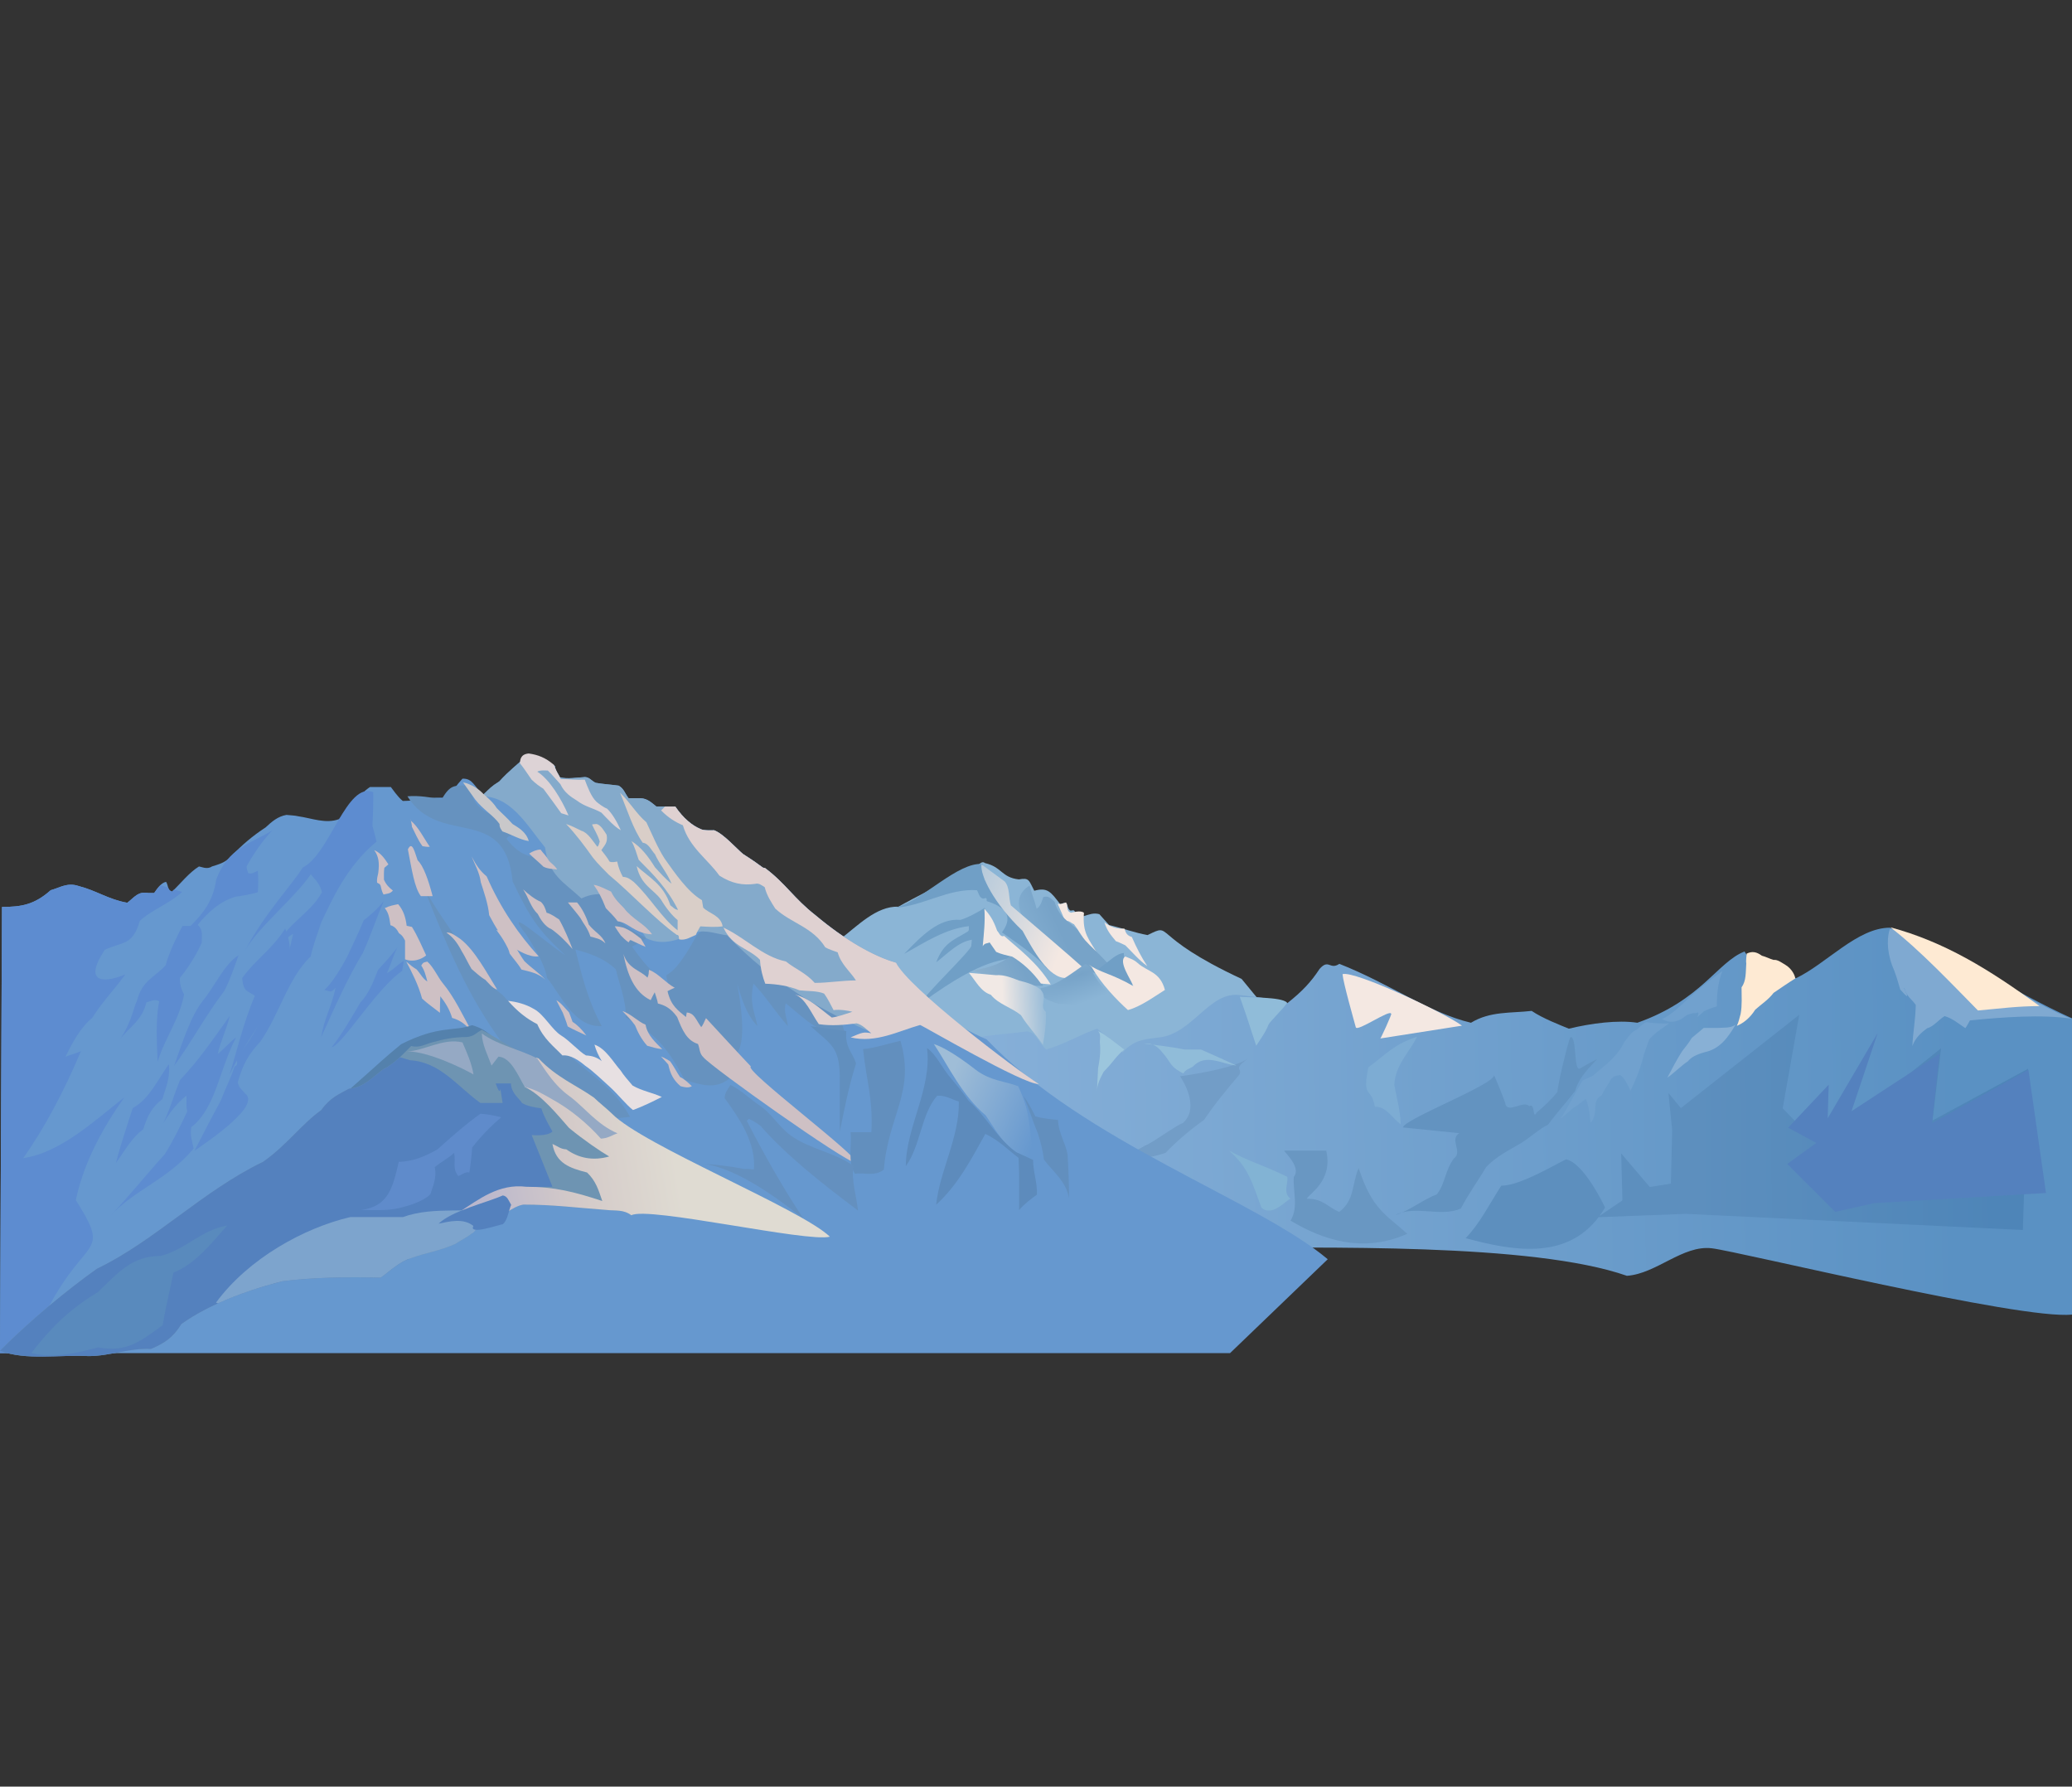 <svg width="450" height="388" viewBox="0 0 450 388" fill="none" xmlns="http://www.w3.org/2000/svg">
<rect x="0" y="0" width="450" height="388" fill="#333333" stroke="none"/>
<path d="M269.65 212.586C249.234 203.069 255.022 200.23 249.234 203.069C246.441 202.571 243.504 201.484 240.881 200.893C240.045 200.007 239.414 199.226 238.773 198.537C237.524 198.163 236.492 198.612 235.355 198.962C234.361 198.129 234.446 198.534 233.474 198.074C233.256 197.397 232.775 197.851 232.435 197.742C231.882 197.361 231.844 196.56 231.678 196.228C231.151 195.829 230.689 196.308 230.244 196.344C228.211 193.703 227.532 192.645 224.624 193.441C223.422 191.138 223.55 190.569 221.279 190.977C217.501 190.574 217.59 188.265 213.935 187.44C213.18 186.842 212.701 187.822 212.106 188.005C206.123 191.182 198.052 195.206 195.134 196.902C190.328 196.716 186.143 201.175 182.413 203.998C189.564 233.97 237.275 266.906 256.015 231.416C259.219 225.348 281.606 225.588 276.73 221.201L269.65 212.586Z" fill="#8BB5D6"/>
<path d="M231.523 195.976C230.224 196.492 230.033 196.242 229.714 196.3C230.297 197.546 230.807 198.823 231.343 200.062C232.102 199.756 232.665 200.514 233.244 200.712C235.102 203.217 236.013 205.472 238.375 207.192C236.541 203.955 235.026 202.726 235.417 198.247C234.792 197.578 232.646 198.207 232.626 198.209C231.431 197.884 232.042 196.726 231.523 195.976Z" fill="#F4E8E2"/>
<path d="M239.865 200.321C240.444 202.163 241.284 203.105 242.356 204.403C243.061 204.623 243.728 205.002 244.413 205.304C246.219 207.101 247.28 208.44 249.181 209.824C247.865 207.854 246.87 205.866 245.818 203.495C244.319 203.054 244.421 201.921 244.196 201.668C242.492 201.759 241.225 201.312 239.865 200.321Z" fill="#F3E8E3"/>
<path d="M223.609 192.305C224.035 194.056 224.745 195.697 225.134 197.358C226.013 196.793 226.279 195.729 226.566 194.818C227.8 194.468 228.212 195.105 229.045 195.856C229.974 199.143 232.165 200.2 233.968 201.821C235.973 205.446 239.224 206.855 242.389 211.62C236.759 214.213 214.009 198.306 223.609 192.305Z" fill="url(#paint0_linear_217_1082)"/>
<path d="M244.09 206.967C243.905 208.244 246.257 213.83 246.05 215.102C244.818 215.761 238.913 210.859 238.535 210.465C241.391 208.332 242.57 207.039 244.09 206.967Z" fill="#709FC6"/>
<path d="M213.385 187.635C213.456 188.994 213.85 189.764 213.832 191.133C218.25 194.182 220.415 199.677 223.749 203.718C224.263 205.207 227.358 209.91 227.667 210.711C225.596 207.836 220 204.228 217.607 202.486C220.839 198.089 216.738 196.516 214.285 195.68C214.42 194.532 213.693 195.288 213.444 195.124C212.682 194.992 212.48 193.754 212.177 193.324C205.973 192.894 200.216 196.83 194.584 197.099C200.429 195.512 208.015 187.167 213.385 187.635Z" fill="#709FC6"/>
<path d="M208.589 199.767C210.138 199.349 213.061 197.732 213.842 197.142C216.582 203.713 217.418 202.484 219.978 207.733C218.156 209.032 214.578 207.187 200.313 217.696C199.478 217.22 211.573 205.882 210.956 205.285L211.06 204.087C208.099 204.563 205.905 207.021 203.338 208.965C204.943 204.632 207.362 204.06 210.147 202.318C210.61 202.019 210.334 201.53 210.428 201.136C205.347 201.699 200.928 204.612 196.377 207.151C200.16 203.23 203.89 199.357 208.589 199.767Z" fill="#709FC6"/>
<path d="M213.157 187.714C212.826 190.065 215.846 196.23 222.086 202.149C224.366 206.39 227.824 212.524 231.514 212.382C231.762 212.261 234.302 213.072 235.148 213.169L236.182 211.003C231.554 206.838 224.669 201.043 219.542 196.616C219.016 194.928 219.351 192.72 218.205 191.433L213.157 187.714Z" fill="url(#paint1_linear_217_1082)"/>
<path d="M219.726 207.345C224.294 209.454 225.193 210.777 226.545 214.092C223.262 214.285 217.865 212.932 211.258 210.811C215.316 209.965 217.334 209.387 219.726 207.345Z" fill="url(#paint2_linear_217_1082)"/>
<path d="M213.786 197.324C213.998 200.042 213.669 202.762 213.43 205.499C213.867 204.718 214.437 204.938 214.927 204.664C215.402 205.348 215.874 206.034 216.348 206.719C217.452 207.234 218.705 207.493 219.817 207.742C222.012 209.06 224.243 211.003 226.069 213.597L228.189 213.782C225.224 208.966 221.284 206.135 218.074 203.248C217.215 203.618 216.943 202.423 216.57 202.151C215.65 199.58 215.018 198.817 213.786 197.324Z" fill="#F1E9E5"/>
<path d="M225.987 214.558C229.501 214.202 233.407 210.802 235.694 209.371C236.696 209.635 237.031 210.47 237.469 211.457C239.214 214.76 241.861 216.383 244.064 219.514C238.53 220.337 235.43 217.973 229.954 218.042C226.569 216.857 226.525 216.863 225.987 214.558Z" fill="url(#paint3_radial_217_1082)"/>
<path d="M244.382 207.715C242.731 208.79 245.756 212.927 246.134 214.144C241.44 211.428 238.824 211.198 236.4 209.434L237.065 209.973C239.199 213.712 242.544 217.17 244.968 219.352C247.715 218.615 250.589 216.49 253 214.983C251.933 210.953 249.209 211.053 247.103 209.159C246.212 208.336 245.302 208.12 244.382 207.715Z" fill="#F4E8E2"/>
<path d="M217.632 211.82C217.194 211.764 216.74 211.744 216.264 211.778L210.434 211.269C212.003 213.171 213.01 215.339 215.179 216.027C216.936 218.157 219.574 218.704 221.734 220.461C223.265 222.967 224.885 224.469 226.511 226.913C226.823 224.986 227.308 222.039 227.137 219.727C224.921 217.936 230.115 215.045 221.321 212.945C220.118 212.503 218.946 211.992 217.632 211.82Z" fill="url(#paint4_linear_217_1082)"/>
<path d="M410.447 201.465C403.388 201.465 396.667 209.301 390.041 212.443C385.389 210.092 381 210.246 378.875 206.633C372.978 208.931 369.574 217.186 355.605 222.109C351.358 221.465 345.54 222.226 340.725 223.398C338.866 222.63 334.996 221.142 332.648 219.534C328.167 220.057 323.647 219.561 319.467 222.11C310.274 219.923 301.975 213.691 290.882 209.316C288.794 210.723 288.602 208.125 286.582 210.427C284.709 213.287 282.806 215.301 279.609 217.838C278.418 217.036 269.4 216.122 269.4 216.122C262.589 215.089 258.987 224.751 251.446 225.332C248.788 225.698 246.36 225.725 243.794 228.555C242.513 227.26 240.217 224.874 238.268 223.397C234.574 224.689 231.006 226.86 227.215 227.909C225.599 226.573 224.72 223.567 222.537 224.041C219.317 224.53 215.719 224.627 212.335 225.331C209.75 225.687 203.78 237.077 200.722 235.789C200.722 235.789 197.17 232.968 193.921 233.855C188.145 233.855 183.191 227.084 176.198 227.909C175.212 227.695 174.124 228.597 173.222 227.265C167.25 227.265 161.036 226.376 156.218 230.485C153.121 229.077 150.995 228.482 148.566 226.621C145.259 225.618 142.079 224.832 138.786 227.911C135.982 226.636 134.217 224.853 131.134 227.265C128.476 227.936 121.634 231.487 117.531 229.199C115.128 238.593 109.676 247.652 106.052 254.976C161.804 248.891 206.298 270.992 261.994 270.992C287.184 270.992 332.791 269.879 353.332 277.065C359.773 276.613 365.439 270.349 371.759 271.086C377.688 271.778 438.917 286.701 449.999 285.482V221.149C437.166 215.363 423.386 206.281 410.447 201.465Z" fill="url(#paint5_linear_217_1082)"/>
<path d="M291.573 211.552C291.71 213.384 294.028 221.507 294.454 223.091C294.727 224.175 302.009 219.035 302.127 220.18C302.589 219.608 299.571 226.29 299.741 225.529L317.517 222.744C314.036 220.103 294.292 210.742 291.573 211.552Z" fill="#F4E8E2"/>
<path d="M410.942 209.675C411.665 211.294 412.179 213.106 412.694 214.894C415.676 218.244 413.278 214.645 413.57 214.521C414.152 216.564 415.168 216.902 416.072 218.249C416.011 221.323 415.477 224.175 415.321 227.194C415.992 225.265 417.455 224.114 418.574 223.28C419.836 223.022 421.092 221.407 422.328 220.671C423.928 221.088 425.415 222.331 426.832 223.28C427.228 222.79 427.497 222.166 427.833 221.603C434.857 220.901 443.414 220.253 449.979 221.23C444.606 219.703 411.683 200.432 410.421 201.808C409.928 203.251 409.639 206.13 410.942 209.675Z" fill="#7FA9D1"/>
<path d="M385.189 215.62C384.008 217.182 382.469 218.112 381.201 219.275C380.025 221.134 378.575 222.225 377.213 222.779C377.591 222.006 377.812 221.005 378.031 220.189C378.38 218.38 378.235 216.322 378.235 214.401C379.257 213.043 379.125 211.198 379.258 209.222C379.141 208.641 379.357 207.157 379.36 207.09C380.582 206.501 381.552 206.741 382.632 207.546C383.556 207.774 384.326 208.227 385.188 208.46C386.101 208.362 386.931 209.061 387.745 209.527C389.268 210.437 389.881 211.992 389.892 212.497C388.21 213.541 386.672 214.617 385.189 215.62Z" fill="#FEEAD3"/>
<path d="M360.942 221.319C362.907 220.481 364.876 218.507 366.659 216.838C369.148 214.632 371.642 212.574 374.079 210.863C373.145 213.159 372.863 215.748 372.863 218.544C371.916 218.832 370.792 219.229 370.065 219.611C369.591 220.093 369.04 220.51 368.605 220.891C369.392 219.198 368.208 220.194 368.118 220.038C367.496 219.981 366.845 220.271 366.293 220.464C364.426 222.086 362.729 222.259 360.942 221.319Z" fill="#71A1CE"/>
<path d="M357.565 221.989C356.785 222.252 356.096 223.091 355.4 223.666C354.379 223.928 353.555 225.372 352.801 226.246C351.125 229.724 348.363 231.451 345.958 233.6C345.224 233.969 344.338 234.343 343.706 234.632C342.094 237.313 340.612 240.401 338.942 242.889C339.933 242.218 340.977 241.177 341.887 240.439C342.733 240.104 343.605 239.159 344.399 238.632C345.12 240.201 345.22 242.17 345.438 243.793C346.378 243.003 346.478 241.103 346.478 240.18C346.669 238.665 347.05 238.342 347.864 237.857C348.282 236.854 349.102 235.731 349.596 234.89C350.079 233.746 350.987 233.587 351.848 233.471C352.786 233.961 353.48 235.595 354.1 236.825C355.205 234.774 356.11 232.331 356.785 229.986C357.062 228.59 357.752 227.101 358.171 225.729C359.592 224.133 361.144 223.257 362.502 222.245C360.82 222.326 359.189 222.23 357.565 221.989Z" fill="#71A1CE"/>
<path d="M376.944 222.516C375.746 223.361 374.375 223.115 373.075 223.237C372.054 223.237 371.033 223.237 370.012 223.237C368.898 224.174 368.312 224.671 367.433 225.398C366.681 226.627 366.101 227.284 365.337 228.279C364.17 230.063 363.147 232.117 362.113 234.042C363.666 232.943 365.134 231.429 366.627 230.44C367.494 229.254 369.571 228.698 370.174 228.518C373.445 227.835 375.222 225.448 376.944 222.516Z" fill="#88B0D5"/>
<path d="M238.49 223.91C239.221 224.703 238.76 225.783 238.894 226.72C239.059 228.603 238.78 230.496 238.49 231.938C238.427 233.495 238.272 236.306 238.22 237.157C238.255 235.393 239.024 234.039 239.702 232.742C241.818 230.623 242.349 229.378 244.149 227.926C242.179 226.411 239.777 224.485 238.49 223.91Z" fill="#9CC6DD"/>
<path d="M269.262 216.46L270.702 220.606L272.824 227.115C273.676 225.753 274.873 224.19 275.479 222.564C275.824 221.78 279.363 218.427 279.504 217.73C278.374 216.429 270.648 216.665 269.262 216.46Z" fill="#90BCD9"/>
<path d="M317.271 262.447C318.936 259.224 320.979 256.486 322.757 253.458C324.977 251.104 327.815 249.751 330.163 248.352C332.105 247.213 334.387 245.075 336.198 244.267C338.091 241.672 340.215 239.364 342.095 236.912C342.99 233.72 345.481 231.605 346.895 229.967C345.72 230.6 344.41 231.283 343.192 232.01C341.682 232.993 342.55 224.797 341.044 225.245C340.506 226.351 338.254 235.775 338.254 237.116C336.825 238.894 335.217 240.378 333.728 241.611C332.809 243.4 333.45 239.334 332.129 240.228C330.977 238.917 327.76 241.657 327.008 239.976C326.899 239.074 324.493 233.487 324.493 233.487C324.461 235.58 304.998 243.01 304.69 244.844L316.947 246.095C314.677 247.422 317.772 250.195 315.761 251.576C313.768 254.289 313.938 256.934 312.059 259.382C309.027 260.481 306.198 262.926 303.007 263.875C307.505 261.618 312.846 264.425 317.271 262.447Z" fill="#6393C0"/>
<path d="M271.279 229.691C267.374 232.544 270.041 231.842 269.142 233.404C266.55 236.463 263.813 239.75 261.486 243.217C258.571 245.279 255.586 247.804 253.118 250.377C251.612 250.884 250.194 251.21 248.667 251.439C245.25 254.568 242.634 258.339 240.12 261.252C238.454 261.184 236.904 261.302 235.313 261.516C236.766 259.488 237.99 258.065 239.586 257.273C240.716 256.211 242.11 254.859 242.969 254.09H240.654C242.443 250.831 245.938 250.592 248.666 248.787C249.76 248.561 255.844 244.077 256.86 243.926C260.967 240.355 256.282 233.727 256.282 233.727C256.282 233.727 268.261 232.189 271.279 229.691Z" fill="#729DC7"/>
<path d="M248.545 226.626C250.36 226.393 251.643 227.489 252.5 228.648C253.145 229.323 253.677 230.134 254.21 230.956C255.003 232.061 256.063 232.621 256.989 233.121C257.516 232.232 258.363 232.058 259.02 231.677C261.862 228.607 265.326 231.133 268.534 231.389C265.974 230.194 263.368 229.063 260.837 227.924C259.661 227.924 258.485 227.924 257.309 227.924C254.288 227.315 251.25 226.991 248.545 226.626Z" fill="#90BCD9"/>
<path d="M297.183 231.806C295.754 238.796 297.856 235.894 298.591 240.363C301.058 240.185 302.446 242.966 304.225 244.167C304.124 241.076 303.119 237.447 302.817 235.609C303.013 231.196 306.223 228.382 307.747 225.151C302.77 226.801 301.369 228.667 297.183 231.806Z" fill="#7DACD3"/>
<path d="M223.91 252.061C223.827 251.934 222.125 248.784 221.283 248.514C220.706 249.081 220.277 249.721 219.805 250.288C219.143 250.186 218.491 249.993 217.835 249.845C214.799 251.528 211.859 255.087 209.46 257.605C208.217 258.896 206.506 259.476 205.191 260.265C207.106 259.657 208.896 258.681 210.774 258.048C212.544 258.168 213.883 256.641 215.043 255.388C216.002 254.838 216.538 255.505 217.342 255.831C217.841 255.928 218.327 255.535 218.82 255.388C219.344 258.167 218.244 260.753 217.671 263.592C218.338 261.377 219.485 259.587 220.462 257.828C220.981 257.027 221.134 256.014 221.447 255.166C222.741 254.135 223.067 253.361 223.91 252.061Z" fill="#93BDDA"/>
<path d="M266.901 249.871C271.12 253.483 271.984 256.942 273.943 262.232C276.259 264.427 279.295 260.627 280.281 260.33C278.552 258.993 279.811 257.161 279.577 255.576C273.85 252.769 271.68 252.453 266.901 249.871Z" fill="#82B3D4"/>
<path d="M390.768 220.375L365.051 240.644L362.352 237.363L363.161 245.382L362.891 257.049L358.301 257.777L352.09 250.488L352.362 260.694L347.391 264.051C347.806 263.484 348.21 262.884 348.592 262.234C348.381 261.806 344.034 252.61 340.141 251.775C338.714 252.326 330.1 257.609 326.057 257.48C323.554 261.341 321.419 265.694 318.311 268.89C328.112 271.536 339.966 273.841 347.188 264.333L366.131 263.611L439.326 267.116L440.453 232.094L419.703 243.338L421.566 227.645L395.06 248.821L387.169 240.686L390.768 220.375Z" fill="url(#paint6_linear_217_1082)"/>
<path d="M407.793 224.352L402.113 241.315L421.22 228.835L419.603 243.921L440.536 232.314L444.349 259.081L407.042 261.281L398.591 263.183L388.155 252.771L394.464 248.212L388.357 244.9L397.16 235.559L396.937 242.866L407.793 224.352Z" fill="#5481BE"/>
<path d="M280.285 265.084C282.074 262.096 280.755 258.734 280.989 255.576C282.674 253.554 279.03 250.287 278.876 249.871C281.928 249.871 284.979 249.871 288.031 249.871C289.581 256.483 284.223 259.298 283.806 260.331C287.3 260.244 288.397 262.19 290.848 263.184C294.266 260.656 293.574 257.049 295.073 253.676C298.029 262.683 300.954 263.724 305.637 267.938C295.998 272.239 287.219 269.245 280.285 265.084Z" fill="#6997C2"/>
<path d="M410.563 201.38C416.957 206.297 424.128 213.928 429.577 219.445C434.202 219.041 438.168 218.495 442.957 218.495C431.813 210.36 422.216 204.526 410.563 201.38Z" fill="#FEEAD3"/>
<path d="M267.149 293.851H0L0.432 196.956C4.663 196.956 7.471 196.468 11.016 193.323C13.088 192.742 14.638 191.592 17.064 192.414C20.99 193.415 23.532 195.329 27.648 196.048C29.294 194.765 29.971 193.549 32.184 193.928H33.48C34.128 193.02 34.935 191.728 36.072 191.506C36.626 192.412 36.318 193.298 37.368 193.626C39.203 191.911 41.015 189.532 43.2 188.175C43.595 188.175 44.985 188.914 46.008 188.175C47.468 187.703 48.783 187.414 50.112 186.056C52.586 183.454 54.853 181.539 57.672 179.697C59.043 178.416 60.351 177.296 62.208 176.972C63.072 177.073 63.945 177.07 64.8 177.275C67.698 177.682 70.753 178.974 73.656 177.881C75.71 175.722 77.977 172.495 80.352 170.917H84.888C85.182 171.26 86.335 173.042 87.48 173.944C90.754 173.944 93.814 172.858 97.2 173.339C98.227 171.899 99.091 170.555 100.44 169.1C102.733 169.044 102.859 170.739 104.962 172.566C106.432 171.177 106.629 170.83 108.433 169.705C110.609 167.325 112.296 166.096 114.265 164.255C117.027 163.612 118.62 165.185 120.529 166.375C120.604 167.433 121.258 168.011 121.609 168.797C123.114 169.274 125.718 168.797 126.577 168.797C127.932 168.531 128.372 169.571 129.385 170.008C130.994 170.291 132.704 170.382 134.353 170.614C135.541 171.282 135.712 172.328 136.513 173.339H139.105C140.681 173.429 141.508 174.336 142.561 175.156H146.665C148.42 177.759 150.411 179.305 152.065 180C152.752 180.447 155.043 180.299 155.089 180.303C157.098 181.046 159.893 184.222 161.353 185.45C166.105 188.478 165.404 188.478 166.105 188.478C170.753 191.962 172.323 195.036 177.121 198.773C183.526 204.156 189.79 207.715 194.618 209.068C198.337 217.021 207.966 223.069 214.275 225.721C235.698 248.148 272.998 260.544 288.359 273.465L267.149 293.851Z" fill="#6698CF"/>
<path d="M144.735 211.745C147.668 210.353 151.011 203.533 151.327 203.12C157.615 196.844 163.388 205.766 168.466 210.513C175.636 215.978 180.521 213.95 183.408 224.065C177.831 224.974 175.02 221.298 170.663 217.904C170.101 219.668 170.959 221.224 171.102 222.833C168.182 219.515 166.439 216.545 163.631 213.593C162.764 217.912 163.762 219.336 164.51 222.833C162.097 220.352 161.045 216.852 160.115 213.593C166.174 247.299 144.735 217.774 144.735 211.745Z" fill="#6692BF"/>
<path d="M88.482 172.934C91.106 172.706 93.427 173.196 95.953 173.549C98.057 169.853 99.053 170.858 102.106 170.47C102.602 176.907 107.642 176.793 111.335 179.095C111.635 182.615 110.58 180.858 110.017 182.175C112.637 185.542 114.663 186.03 117.927 186.487C122.09 190.796 126.463 193.351 130.232 193.88C131.751 194.447 133.093 197.379 134.187 199.424C135.886 201.632 139.756 203.409 140.34 203.736C139.389 204.553 138.289 204.968 137.264 205.583C141.369 211.343 143.197 212.463 147.811 216.056C154.845 221.408 155.745 224.293 158.798 233.922C155.433 236.859 152.238 235.533 148.69 234.537C144.533 226.569 141.681 224.2 135.945 220.985C135.996 217.186 134.277 212.985 133.748 210.512C130.973 207.891 127.731 206.977 124.958 206.2C126.364 211.855 127.646 217.179 130.671 222.834C124.691 223.163 121.793 216.027 118.805 212.361C118.238 208.851 115.005 204.23 114.41 203.12C108.536 195.688 118.773 204.948 122.76 207.432C116.835 201.954 115.074 199.281 111.334 191.415C109.677 174.427 95.464 184.12 88.482 172.934Z" fill="#6692BF"/>
<path d="M91.998 192.648C95.146 198.575 99.758 204.142 102.106 208.665C104.167 212.384 107.818 215.031 109.138 216.058C112.437 219.88 115.358 220.96 118.367 222.835C123.369 231.454 132.148 233.806 136.825 242.548C132.941 242.907 128.951 243.4 125.399 244.396C119.576 239.792 114.549 231.792 109.578 227.146C101.435 216.287 96.919 205.064 91.998 192.648Z" fill="#6692BF"/>
<path d="M115.25 164.112C114.938 164.129 114.613 164.174 114.268 164.255C112.299 166.096 110.612 167.325 108.436 169.707C106.632 170.831 106.435 171.179 104.965 172.568C104.816 172.439 104.697 172.311 104.567 172.185C104.404 172.473 104.244 172.732 104.085 172.935C110.846 172.587 114.337 179.085 118.366 184.026C119.242 190.202 122.352 191.446 126.278 195.114C128.747 193.935 129.637 194.39 131.991 193.882C135.467 196.346 139.182 201.882 140.341 203.738C144.392 205.752 148.365 203.567 150.888 202.506C153.43 201.839 155.651 202.856 157.919 203.121C167.748 213.408 178.709 219.748 190.44 224.682C196.433 223.721 201.21 222.281 204.926 220.46C200.714 217.452 196.723 213.563 194.621 209.068C189.793 207.714 183.53 204.157 177.125 198.773C172.326 195.036 170.757 191.963 166.109 188.478C165.408 188.478 166.107 188.478 161.355 185.45C159.895 184.222 157.1 181.046 155.091 180.303C155.044 180.299 152.754 180.446 152.068 179.999C150.414 179.303 148.422 177.757 146.668 175.156H142.564C141.511 174.336 140.683 173.427 139.107 173.337H136.515C135.714 172.327 135.543 171.282 134.355 170.614C132.706 170.382 130.995 170.289 129.386 170.005C128.373 169.568 127.934 168.529 126.579 168.796C125.72 168.796 123.115 169.272 121.61 168.796C121.259 168.009 120.605 167.432 120.53 166.372C118.861 165.332 117.431 163.999 115.25 164.112Z" fill="#84AACB"/>
<path d="M81.538 184.75C82.786 185.354 83.561 186.496 84.357 187.713C84.016 188.019 83.734 188.238 83.476 188.455C83.344 189.299 83.388 190.182 83.388 191.048C83.905 192.178 84.462 192.722 85.326 193.395C84.737 194.132 84.057 194.047 83.3 194.26C82.959 193.681 82.822 193.054 82.683 192.408C82.506 191.846 82.158 191.917 81.89 191.666C81.816 190.842 82.001 190.281 82.154 189.566C82.431 187.34 82.244 185.988 81.273 184.626L81.538 184.75Z" fill="#CEC0C4"/>
<path d="M92.549 207.471C91.655 205.593 90.743 203.35 89.466 201.296C89.087 201.215 88.714 201.145 88.321 201.05C88.102 199.205 87.594 197.664 86.471 196.356C85.401 196.588 84.587 196.711 83.564 197.221C84.436 198.28 84.577 199.379 84.797 200.926C85.764 201.187 86.247 201.908 86.647 202.655C87.349 203.119 87.546 203.472 87.968 204.26C87.968 205.618 87.968 206.976 87.968 208.335C90.385 209.257 92.444 207.62 92.549 207.471Z" fill="#CEC0C4"/>
<path d="M92.814 213.153C92.491 211.907 92.196 210.711 91.493 209.695C91.924 208.895 92.19 208.99 92.814 208.83C94.177 210.066 95.138 212.252 96.073 213.4C98.709 216.56 100.534 220.559 102.592 224.267C101.22 222.488 99.955 221.551 98.187 221.056C97.685 219.269 96.642 217.622 95.632 216.363C95.568 217.559 95.544 218.727 95.544 219.945C94.196 218.873 92.853 217.966 91.668 216.858C90.895 213.949 89.407 211.028 88.232 208.832C89.068 209.559 89.632 210.005 90.522 210.56C91.424 211.615 91.798 212.52 92.814 213.153Z" fill="#CEC0C4"/>
<path d="M89.202 178.205C90.893 179.584 92.096 182.137 93.342 183.885C92.808 183.976 92.162 183.818 91.756 183.762C90.726 182.395 90.061 180.676 89.466 179.563C89.436 178.893 89.238 178.351 89.114 177.711L89.202 178.205Z" fill="#CEC0C4"/>
<path d="M88.585 184.461C89.552 182.41 90.122 185.294 90.699 186.829C91.992 188.033 93.091 191.278 93.958 194.61C93.106 194.61 92.255 194.61 91.403 194.61C89.979 192.712 89.436 188.817 88.585 184.461Z" fill="#CEC0C4"/>
<path d="M96.954 202.533C97.938 202.389 99.061 203.317 99.949 203.891C103.107 206.29 105.713 211.273 107.965 214.882C107.031 214.757 105.863 213.206 105.41 212.782C104.248 212.119 103.424 211.285 102.415 210.435C101.671 209.207 100.928 207.584 100.301 206.607C99.241 204.588 98.353 203.513 96.954 202.533Z" fill="#CEC0C4"/>
<path d="M107.789 201.915C108.719 202.247 109.425 202.808 110.256 203.273C111.618 204.813 112.542 206.849 113.868 208.707C115.441 210.256 117.155 211.331 118.449 212.782C116.919 211.313 114.954 210.993 113.252 210.559C112.472 209.223 111.471 208.185 110.697 207.1C110.531 206.268 110.136 205.6 109.816 205.002C109.111 203.694 108.531 202.955 107.789 201.915Z" fill="#CEC0C4"/>
<path d="M102.416 185.985C103.46 187.932 104.188 189.058 105.694 190.325C108.749 197.318 112.73 203.046 116.986 207.686C114.911 207.999 112.34 206.246 111.158 205.644C109.035 203.873 107.556 201.208 106.24 198.751C106.015 196.281 105.067 193.648 104.419 191.602C104.154 189.477 103.131 187.789 102.416 185.985Z" fill="#CEC0C4"/>
<path d="M100.566 169.932L103.209 173.636C104.911 175.826 107.145 177.054 108.494 178.947C108.43 179.645 108.864 180.158 109.111 180.552C111.095 181.238 112.992 182.392 114.837 182.651C114.291 180.65 112.494 179.682 111.313 178.947C110.17 177.629 108.84 176.5 107.877 175.488C107.031 174.144 105.945 173.313 104.97 172.402C103.487 170.784 101.169 169.932 100.566 169.932Z" fill="#C9C8CA"/>
<path d="M114.925 185.368C115.817 186.258 117.384 187.552 118.008 188.208C118.966 188.715 120.038 188.69 121.003 188.825C120.46 187.926 119.808 187.569 119.241 186.973C118.621 185.819 118.011 185.372 117.391 184.503C116.479 184.523 115.696 184.887 114.925 185.368Z" fill="#CEC0C4"/>
<path d="M113.603 193.148C114.873 194.29 116.118 195.277 117.479 195.865C118.196 196.592 118.407 197.247 118.712 198.211C119.776 198.497 120.599 199.167 121.443 199.693C122.666 201.847 123.583 204.179 124.35 206.115C122.883 204.417 121.389 202.928 119.769 201.793C118.4 201.26 117.377 199.666 116.774 198.458C115.263 197.087 114.718 194.711 113.603 193.148Z" fill="#CEC0C4"/>
<path d="M120.827 217.228C121.824 217.751 122.752 219.005 123.558 219.821C123.884 220.54 124.072 221.216 124.351 221.921C125.323 222.5 126.472 223.659 127.346 224.885C125.911 224.188 124.574 223.627 123.294 222.908C123.027 221.939 122.331 220.236 122.237 219.945C121.729 218.93 121.273 218.166 120.827 217.228Z" fill="#CEC0C4"/>
<path d="M129.108 226.859C129.423 228.075 129.993 229.264 130.694 230.441C129.594 229.585 128.589 229.282 127.258 229.206C125.767 228.371 123.71 225.999 121.884 224.884C119.808 223.59 118.156 220.25 115.894 219.081C114.143 218.058 112.22 217.564 110.344 217.353C112.431 219.699 114.359 221.23 116.687 222.416C118.093 225.669 120.291 227.255 122.149 229.207C123.953 229.027 125.782 230.337 127.082 231.431C128.868 232.646 130.859 234.621 132.544 236.124C134.187 237.632 136.072 239.989 137.477 241.064C139.535 240.311 141.72 239.248 143.732 238.224C141.594 237.25 139.549 236.965 137.389 235.754C136.321 234.491 135.429 233.501 134.79 232.482C133.238 230.731 131.555 227.692 129.108 226.859Z" fill="#E7E0E2"/>
<path d="M112.899 165.733C113.822 166.863 114.625 168.153 115.454 169.315C116.301 170.139 117.188 170.78 118.009 171.29C119.348 173.081 120.703 174.943 121.885 176.6L123.471 177.093C121.933 173.502 119.331 169.232 116.688 167.585C117.299 167.18 118.609 167.338 118.978 167.338C119.933 168.231 120.99 169.546 121.709 170.302C122.561 172.135 123.962 173.037 125.321 173.883C127.073 175.218 128.725 175.421 130.607 176.476C132.097 178 133.345 179.469 134.835 180.305C133.942 178.347 132.917 176.618 131.84 175.612C131.091 175.334 130.063 174.562 129.55 174.13C128.383 173.016 127.652 171.003 126.995 169.313C125.241 169.41 123.534 169.19 121.797 169.19C121.175 168.053 120.648 167.082 120.299 166.103C118.446 164.5 116.794 163.908 114.837 163.633C112.993 163.787 112.998 165.041 112.899 165.733Z" fill="#DDD3D6"/>
<path d="M147.167 202.038C143.612 199.27 141.349 195.053 137.653 191.541C136.788 190.869 136.26 190.468 135.275 190.43C134.797 189.537 134.315 188.477 134.042 187.096C133.601 187.158 132.929 187.377 132.368 187.096C131.952 186.318 131.241 185.435 130.606 184.626C131.263 183.575 132.066 183.037 131.751 181.292C131.252 180.505 130.454 179.116 129.549 178.945C129.198 178.99 128.91 178.948 128.58 179.068C129.023 180.103 129.857 181.343 130.254 182.773C130.082 183.134 130.094 183.662 129.725 183.885C128.803 182.735 127.66 180.788 126.289 180.427C125.167 179.855 124.065 179.319 122.941 178.945C125.127 181.219 126.986 183.75 128.755 186.23C129.847 187.639 131.257 188.954 132.191 189.935C137.023 193.933 142.459 199.849 146.991 203.025C147.589 203.014 147.359 203.712 147.52 204.013C148.886 204.271 149.982 203.509 151.132 203.025C151.409 202.292 151.771 201.803 152.101 201.173C153.655 201.263 155.375 201.393 156.946 201.173C156.549 198.761 153.954 198.398 152.718 197.098C152.607 196.514 152.544 196.044 152.454 195.493C149.344 193.675 146.592 189.622 144.35 186.478C142.816 184.104 141.6 181.129 140.386 178.575C138.221 176.754 136.676 174.037 134.66 172.153C136.211 175.837 137.505 180.093 139.593 183.02C140.854 183.125 141.462 184.677 142.236 185.49C143.232 187.705 144.936 189.611 145.848 191.912C144.521 190.905 143.31 189.501 142.236 188.33C140.804 186.027 139.252 183.973 137.127 182.65C137.868 183.861 138.225 185.358 138.713 186.725C141.869 189.885 144.925 192.919 147.258 197.592C146.502 197.547 146.14 196.958 145.584 196.603C144.094 191.976 140.847 190.489 138.272 188.083C139.167 192.255 141.962 193.133 143.558 195.37C144.581 197.102 146.029 198.926 147.17 199.815C147.167 200.556 147.167 201.298 147.167 202.038Z" fill="#D9CEC8"/>
<path d="M128.932 192.16C130.003 192.237 132.253 193.445 132.72 193.641C133.495 195.287 134.587 196.184 135.539 197.223C137.477 199.773 139.866 200.448 141.617 202.903C139.452 202.883 137.765 201.807 136.155 200.803C135.461 200.391 134.756 200.15 134.129 200.062C133.394 198.978 132.372 198.091 131.574 197.221C130.649 194.858 129.992 193.647 128.932 192.16Z" fill="#CEC0C4"/>
<path d="M133.512 201.175C133.993 201.093 135.245 201.416 135.274 201.422C136.756 201.915 138.116 203.017 139.238 203.891C139.566 204.462 139.893 205.034 140.207 205.62C139.173 205.229 137.772 204.497 137.212 204.262C136.64 203.945 136.772 204.493 136.507 204.632C135.823 204.2 135.327 203.611 134.833 203.15C134.238 202.307 133.991 201.942 133.512 201.175Z" fill="#CEC0C4"/>
<path d="M125.32 195.988C126.404 197.209 127.341 199.121 127.875 200.805C129.308 202.58 130.77 203.072 131.487 204.88C130.436 203.826 129.333 203.708 128.228 203.398C127.674 201.611 126.715 200.611 126.026 199.323C125.117 198.098 124.065 196.891 123.339 195.988H125.32Z" fill="#CEC0C4"/>
<path d="M135.186 219.575C137 220.161 138.496 221.819 140.207 222.538C140.618 224.945 142.536 226.5 143.819 227.848C142.639 227.729 141.634 227.408 140.56 227.107C139.33 225.724 138.535 224.22 137.917 222.661C137.082 221.473 136.126 220.562 135.186 219.575Z" fill="#CEC0C4"/>
<path d="M143.555 229.453C144.169 229.63 145.276 230.319 145.493 230.441C146.419 231.638 146.977 232.893 147.695 233.9C148.649 234.316 149.597 235.265 150.25 235.875C149.466 236.385 148.376 236.042 147.783 235.875C146.287 234.563 145.593 233.298 145.14 231.181C144.496 230.444 144.146 230.076 143.555 229.453Z" fill="#CEC0C4"/>
<path d="M144.432 175.156C144.148 175.438 143.858 175.707 143.578 175.997C145.071 177.524 146.614 178.509 148.308 179.223C149.703 184.024 153.676 186.57 156.234 190.155C158.905 191.866 161.3 192.33 164.031 191.945C164.764 191.714 165.435 192.262 166.078 192.663C166.547 194.558 167.572 196.03 168.379 197.323C171.843 200.527 176.458 201.277 179.246 205.745C180.129 206.217 180.979 206.457 181.93 206.821C182.664 209.48 184.705 211.013 185.893 212.916C182.86 212.925 179.896 213.453 176.944 213.453C175.014 211.262 172.671 210.421 170.68 208.794C165.631 207.767 161.888 203.671 157.129 201.448C158.977 205.617 162.668 205.926 165.055 208.435C165.19 210.526 165.672 212.287 166.205 213.631C168.766 213.712 171.374 214.12 173.621 215.065C175.457 215.284 177.427 215.126 178.99 215.783C179.788 216.862 180.52 218.404 181.035 219.367C182.398 219.161 184.336 219.505 185.125 219.726C183.629 220.203 182.146 220.771 180.652 220.981C177.772 218.828 175.985 216.911 172.597 215.962C174.969 216.781 176.238 220.171 177.839 222.416C180.573 222.834 183.486 222.591 186.021 222.235C187.266 222.489 188.34 223.704 189.216 224.387C187.47 224.079 187.326 224.195 184.741 225.283C190.198 226.601 195.125 223.912 199.827 222.594C200.185 222.608 222.404 235.631 225.612 235.411C220.582 232.24 197.116 214.413 194.621 209.075C189.793 207.721 183.529 204.163 177.125 198.781C172.326 195.043 170.757 191.968 166.109 188.483C165.408 188.483 166.107 188.483 161.355 185.455C159.895 184.227 157.1 181.051 155.091 180.308C155.044 180.304 152.754 180.454 152.068 180.006C150.414 179.311 148.422 177.762 146.668 175.16H144.432V175.156Z" fill="#DFD1D1"/>
<path d="M135.396 207.194C136.502 210.487 139.036 210.653 140.62 212.32C141.007 211.412 140.807 211.405 140.968 210.611C142.983 211.401 144.454 213.348 146.54 214.517C145.936 214.737 145.538 214.985 144.973 215.248C145.72 218.481 147.282 219.436 148.978 220.863C149.036 220.537 149.094 220.212 149.152 219.886C150.791 220.001 151.071 221.356 152.286 223.059C152.743 222.557 152.982 221.757 153.331 221.107C156.718 224.747 159.928 228.287 163.082 231.602C161.289 232.284 186.998 251.415 186.012 252.624C183.456 252.341 154.516 231.742 152.809 229.649C151.842 228.759 152.027 227.769 151.59 226.719C149.136 225.937 148.215 223.77 147.063 220.861C145.582 218.77 144.13 218.25 142.884 217.932C142.76 217.072 142.42 216.304 142.187 215.491C141.872 216.035 141.607 216.631 141.316 217.2C137.842 215.536 136.291 211.79 135.396 207.194Z" fill="#CEC0C4"/>
<path d="M15.387 192.129C13.83 192.133 12.57 192.887 11.016 193.323C7.471 196.47 4.663 196.957 0.432 196.957L0 293.853H4.098C7.38 290.68 9.918 284.433 13.106 279.468C19.819 269.012 23.295 271.489 16.467 260.618C18.262 252.232 22.39 244.843 27 238.312C20.637 243.268 13.154 250.355 5.037 251.509C9.685 244.993 14.064 236.657 17.588 228.261C16.467 228.833 15.295 229.006 14.227 229.517C15.731 226.354 17.587 223.01 20.053 221.032C22.273 217.476 24.77 215.003 27.225 211.608C23.354 213.236 17.637 214.12 22.742 206.269C26.631 204.452 28.812 205.412 30.361 199.986C33.011 197.509 36.515 196.458 39.55 193.703C38.98 193.543 38.395 193.358 37.814 193.18C37.666 193.326 37.517 193.489 37.369 193.626C36.845 193.462 36.659 193.161 36.535 192.785V192.782C35.98 192.604 35.417 192.416 34.853 192.227C34.319 192.733 33.865 193.386 33.48 193.927H32.183C29.97 193.548 29.294 194.767 27.648 196.05C23.532 195.331 20.99 193.414 17.064 192.413C16.458 192.207 15.906 192.128 15.387 192.129Z" fill="#5D8CD0"/>
<path d="M26.044 225.744C28.739 221.7 29.029 218.62 29.701 217.445C30.88 212.869 33.512 212.314 35.97 209.635C36.748 206.614 38.821 202.598 39.627 201.092H41.368C44.194 198.308 46.296 195.599 46.94 191.085C49.513 183.976 54.644 183.139 59.129 180.344C56.993 182.546 54.735 185.953 53.557 188.155C53.555 188.838 53.787 189.122 53.905 189.62C54.825 189.899 55.323 189.289 55.995 189.132C56.138 190.666 56.105 192.231 55.995 193.769C54.206 194.293 52.688 194.526 51.119 194.746C47.951 195.706 45.417 197.804 42.935 200.848C44.103 201.9 43.806 202.92 43.806 204.754C42.588 207.491 40.845 210.186 39.105 212.32C38.848 213.973 39.874 215.727 39.976 215.982C38.978 221.429 35.623 225.747 34.23 230.628C34.069 226.465 33.769 221.229 34.578 217.447C33.536 216.883 32.71 217.457 31.792 217.691C30.885 221.687 27.851 223.212 26.044 225.744Z" fill="#5D8CD0"/>
<path d="M70.447 215.005C72.383 213.189 74.066 210.191 75.323 207.926C76.585 205.195 77.973 202.41 78.98 199.871C80.708 198.548 82.081 197.258 83.333 195.722C81.674 199.584 80.508 203.2 78.806 206.95C75.456 212.449 72.815 218.508 69.751 225.257C70.393 221.138 71.989 218.705 72.885 214.517C71.719 215.797 71.702 215.18 70.447 215.005Z" fill="#5D8CD0"/>
<path d="M72.014 227.453C74.264 224.596 76.529 220.694 78.283 217.69C80.083 215.814 81.022 213.365 82.114 210.611C83.746 208.776 85.04 207.486 86.293 205.728C85.295 207.828 84.792 209.737 84.029 211.342C85.649 210.411 86.379 209.471 87.686 208.658C87.584 209.426 87.453 210.128 87.338 210.854C81.716 214.719 74.515 226.752 72.014 227.453Z" fill="#5D8CD0"/>
<path d="M81.068 172.044C81.106 174.49 81.003 176.931 80.894 179.367C81.241 180.535 81.515 181.617 81.765 182.785C75.283 188.145 72.151 195.311 69.75 200.359C68.918 203.006 68.05 205.049 67.486 207.682C62.494 212.465 60.556 220.57 56.516 226.233C54.013 228.936 52.784 231.015 51.64 235.021C51.881 236.391 52.752 236.754 53.207 237.462C56.897 240.1 44.747 248.15 42.237 249.909C44.286 245.874 46.347 241.984 47.983 238.925C48.962 236.323 50.09 234.294 50.943 231.602C51.903 231.301 51.296 230.28 51.465 229.649C53.893 226.554 55.941 223.448 57.211 219.886C60.49 215.634 62.418 208.576 63.654 202.799C61.638 203.946 60.091 206.118 58.953 208.17C60.792 201.147 67.15 198.95 69.923 193.768C69.491 191.896 68.449 191.062 67.485 189.862C64.235 194.806 56.047 201.342 53.207 206.461C57.42 198.412 63.526 192.035 65.744 188.399C71.669 185.485 75.275 169.608 81.068 172.044Z" fill="#5D8CD0"/>
<path d="M44.153 217.201C46.667 214.126 48.76 209.34 51.815 207.438C50.822 210.225 49.9 212.969 48.681 215.249C44.671 220.468 41.253 226.882 37.798 231.48C39.803 225.858 41.441 220.623 44.153 217.201Z" fill="#5D8CD0"/>
<path d="M39.104 234.532C43.222 230.206 46.366 225.573 49.9 220.619C49.118 223.89 47.914 225.995 47.288 228.918C48.708 227.718 49.966 226.289 51.293 225.256C47.511 232.47 46.917 240.597 41.542 244.783C41.259 246.68 41.765 248.021 42.064 249.42C36.475 256.136 29.174 258.375 23.955 264.066C28.101 259.709 32.255 254.502 35.796 250.641C37.722 247.573 39.146 244.574 40.671 241.366C40.366 240.255 40.555 239.091 40.497 237.948C37.947 239.815 35.57 243.481 34.925 245.027C36.746 241.583 37.719 237.86 39.104 234.532Z" fill="#5D8CD0"/>
<path d="M28.83 240.634C32.389 238.699 34.095 234.718 36.666 231.114C37.018 234.082 35.983 236.194 35.273 238.681C32.955 240.466 32.086 242.212 31.094 245.271C28.671 246.974 27.08 249.922 25.174 252.594C26.198 248.512 27.739 243.999 28.83 240.634Z" fill="#5D8CD0"/>
<path d="M52.59 212.411C52.897 215.61 53.725 215.013 55.348 216.278C52.905 221.861 51.216 229.096 49.832 233.459C55.934 220.587 66.314 212.246 61.936 201.672C58.947 206.339 55.446 208.407 52.59 212.411Z" fill="#5D8CD0"/>
<path d="M75.24 237.184C83.713 229.687 82.75 230.381 87.138 226.757C95.403 222.594 98.578 224.066 102.533 222.635C104.205 223.121 105.822 223.921 107.213 225.489C104.666 225.746 104.132 226.679 101.917 227.391C98.122 227.248 93.229 228.035 90.986 229.373C86.679 231.939 85.53 234.198 82.213 234.684L75.24 237.184Z" fill="#5481AC"/>
<path d="M-0 293.34C6.65 286.668 14.371 280.31 21.049 275.535C33.519 269.557 43.957 258.671 57.134 252.31C62.243 248.748 65.442 244.175 69.763 241.085C71.774 238.271 73.687 237.636 75.778 236.44C78.996 236.22 81.021 233.809 83.296 232.183C85.615 231.037 87.632 228.83 89.31 227.151C91.055 227.643 92.392 226.745 93.82 226.377C96.425 225.658 98.492 225.216 101.338 225.216C103.089 225.055 103.363 224.268 104.646 223.668C109.009 225.891 111.888 228.552 116.975 229.861C120.878 234.02 125.346 235.761 129.003 238.377C130.273 239.603 131.688 240.678 132.912 241.86C139.514 248.67 144.411 254.8 150.654 260.826C145.841 262.131 140.639 261.91 137.122 263.922C135.395 262.613 133.586 262.98 131.709 262.761C125.48 262.307 120.138 261.6 113.666 261.6C111.335 261.976 108.421 264.534 107.652 265.084C106.35 264.699 105.239 265.601 104.043 265.858C103.047 268.14 100.578 268.939 98.932 270.115C95.502 271.671 92.069 272.145 89.309 273.211C86.882 273.893 84.525 276.159 82.693 277.469C75.561 277.277 67.849 277.405 61.343 278.243C53.729 280.15 45.371 283.256 39.392 287.533C37.551 290.545 35.653 291.717 32.776 292.951C28.12 292.695 23.93 294.5 19.244 294.5C12.881 294.166 5.611 295.506 -0 293.34Z" fill="#6E94B2"/>
<path d="M86.829 229.595C85.744 230.602 84.569 231.553 83.295 232.183C81.02 233.809 78.996 236.218 75.778 236.439C73.687 237.634 71.775 238.271 69.765 241.085C65.445 244.174 62.243 248.75 57.134 252.31C43.957 258.671 33.52 269.556 21.049 275.533C14.371 280.309 6.65 286.668 -0 293.34C5.61 295.506 12.881 294.164 19.245 294.5C23.932 294.5 28.12 292.695 32.776 292.953C35.652 291.719 37.551 290.545 39.393 287.532C45.372 283.255 53.731 280.15 61.345 278.243C67.851 277.405 75.563 277.277 82.695 277.467C84.386 276.258 86.524 274.251 88.752 273.411C89.362 271.695 89.862 269.95 90.212 268.178C93.773 266.802 96.29 264.655 100.436 265.469C104.723 259.951 112.329 257.666 119.984 257.727L115.471 246.502C115.798 246.502 118.879 246.821 119.984 245.729C119.931 245.62 118.006 242.368 117.578 240.696C116.217 240.521 114.632 240.272 113.367 239.534C112.847 238.612 111.002 237.396 110.961 235.278H107.653C109.208 239.682 108.194 233.18 109.157 239.534H104.344C99.314 235.936 95.614 230.618 89.009 230.245C88.32 230.004 87.577 229.799 86.829 229.595Z" fill="#5481BE"/>
<path d="M116.397 229.681C116.13 232.042 114.934 233.815 113.969 236.051C117.708 237.842 121.254 242.324 123.591 244.956C126.741 247.548 130.474 250.098 132.311 251.149C128.755 252.154 125.662 251.511 122.988 249.599C121.766 249.587 120.965 248.818 119.983 248.439C120.722 252.668 123.796 253.679 127.499 254.632C129.414 256.465 129.942 258.318 130.808 260.824C124.737 258.826 120.439 257.728 114.269 257.728C108.332 256.982 103.931 260.512 99.834 263.148C100.401 264.802 101.326 266.354 102.53 267.799C103.15 267.28 103.694 266.664 104.046 265.857C105.241 265.601 106.352 264.698 107.653 265.082C108.421 264.532 111.336 261.974 113.667 261.598C120.139 261.598 125.481 262.306 131.709 262.761C133.586 262.98 135.395 262.611 137.122 263.921C140.639 261.908 175.418 269.875 180.231 268.571C173.99 262.545 139.515 248.668 132.913 241.858C131.689 240.677 130.273 239.601 129.003 238.375C125.346 235.759 120.879 234.017 116.976 229.857C116.772 229.806 116.594 229.738 116.397 229.681Z" fill="url(#paint7_linear_217_1082)"/>
<path d="M78.485 262.761C84.376 261.966 85.296 257.924 86.604 252.31C89.819 252.262 92.634 250.967 95.024 249.6C98.856 246.15 101.429 243.945 104.346 241.858C106.001 242.003 107.27 242.223 108.856 242.632C106.603 244.553 104.467 246.734 102.541 249.212C102.436 251.032 102.218 252.841 101.94 254.631C101.099 254.358 100.191 255.193 99.534 255.405C98.202 253.773 98.997 252.41 98.632 250.373C97.171 251.68 95.702 252.372 94.423 253.469C94.938 256.023 93.849 257.863 93.521 259.276C91.836 261.143 87.606 262.138 86.604 262.373C83.954 262.976 81.191 262.761 78.485 262.761Z" fill="#5F8BCB"/>
<path d="M109.157 261.987C102.183 263.783 94.453 261.789 87.506 264.309H76.078C66.016 266.665 53.94 273.312 46.91 282.89C47.055 282.946 47.206 282.991 47.352 283.046C51.826 281.009 56.719 279.402 61.344 278.244C67.85 277.407 75.562 277.279 82.694 277.469C84.526 276.159 86.881 273.894 89.309 273.213C92.069 272.147 95.504 271.67 98.933 270.114C100.579 268.936 103.049 268.14 104.045 265.858C104.617 265.735 105.171 265.465 105.735 265.257C105.773 265.198 105.811 265.141 105.848 265.082C107.004 264.002 107.682 263.024 109.157 261.987Z" fill="#7DA4CD"/>
<path d="M102.842 233.344C102.419 230.826 101.37 228.538 100.437 226.376C96.22 225.344 91.938 228.311 88.409 228.311C93.241 228.364 100.843 232.199 102.842 233.344Z" fill="#95A9C4"/>
<path d="M104.646 224.44C104.695 226.884 105.941 229.148 106.751 231.408C107.252 230.764 107.754 230.118 108.254 229.473C110.913 229.601 112.448 233.444 113.968 236.054C116.36 236.622 118.003 237.631 119.983 238.763C123.829 240.887 127.566 243.966 130.508 247.28C132.133 247.197 132.871 246.519 134.116 246.119C129.713 244.313 126.66 240.185 123.591 237.989C120.498 235.769 118.668 232.793 116.674 229.86C112.58 227.754 108.342 227.084 104.646 224.44Z" fill="#95A9C4"/>
<path d="M35.319 287.796C36.164 282.912 36.728 281.142 37.656 276.368C42.422 274.493 45.776 270.155 49.337 266.143C43.644 267.141 40.371 271.338 34.851 272.759C28.646 272.739 25.54 276.487 21.301 280.579C14.65 284.624 10.855 288.611 6.815 293.811C11.837 295.276 18.088 293.435 21.301 292.608C27.657 293.805 30.655 291.132 35.319 287.796Z" fill="#598ABD"/>
<path d="M95.238 265.743C98.357 262.84 105.567 261.228 109.2 259.613C110.198 259.74 110.496 260.789 111.016 261.656C110.499 262.758 110.262 265.006 109.2 265.856C108.428 265.957 101.671 268.309 102.814 266.233C100.558 264.448 97.555 265.279 95.238 265.743Z" fill="#5481BE"/>
<path d="M187.443 227.833C190.202 227.564 192.856 226.63 195.562 226.029C198.806 237.213 192.947 242.067 191.954 253.995C190.013 255.561 187.739 254.597 185.639 254.897C184.044 252.045 185.038 248.887 184.737 245.876C186.24 245.876 187.744 245.876 189.248 245.876C189.632 238.427 188.102 234.425 187.443 227.833Z" fill="#628FBE"/>
<path d="M183.803 223.916C183.466 227.498 185.192 228.546 185.916 230.958C184.33 235.948 183.359 240.929 182.395 245.747C182.395 241.756 182.395 237.766 182.395 233.775C182.291 227.171 180.282 226.733 176.057 222.86L183.803 223.916Z" fill="#618FBE"/>
<path d="M202.817 226.733C206.25 227.827 211.244 231.821 211.972 232.367C215.139 234.745 218.241 234.778 221.127 235.888C224.177 242.28 223.345 245.568 224.648 252.085C218.617 249.991 217.313 247.068 214.085 242.226C208.953 237.962 205.922 231.391 202.817 226.733Z" fill="url(#paint8_linear_217_1082)"/>
<path d="M153.164 252.757C155.966 252.977 158.84 253.313 161.624 253.87C162.344 253.787 163.056 253.919 163.739 253.981C164.186 248.172 160.679 243.025 157.394 238.509C157.37 237.314 158.067 236.607 158.619 235.615C160.826 236.607 162.888 238.684 164.964 240.067C167.515 241.768 169.089 244.607 171.643 246.523C175.626 249.51 181.487 250.316 185.334 253.202C184.876 256.458 186.013 259.655 186.336 262.886C179.061 257.422 171.023 251.189 165.187 244.52C164.235 243.782 163.59 243.443 162.627 242.962C162.479 243.11 162.33 243.259 162.182 243.407C165.847 250.516 170.013 257.937 174.426 264.556C168.377 259.916 160.64 254.116 153.164 252.757Z" fill="#6490BF"/>
<path d="M210.336 239.016C209.229 237.356 207.824 235.717 206.462 234.095C204.707 232.09 203.302 228.93 201.332 227.604C202.452 236.328 196.725 244.86 196.725 253.255C199.928 248.874 200.024 241.976 203.53 237.969C205.279 237.802 206.625 238.74 208.241 239.225C208.402 246.967 204.048 254.351 203.32 261.63C208.081 257.279 210.957 251.715 213.999 246.239C216.925 247.649 218.831 249.614 221.223 251.474C221.407 255.219 221.328 259.015 221.328 262.781C222.483 261.436 223.84 260.452 225.202 259.431C225.304 256.707 224.365 254.563 224.365 251.893C222.891 251.199 221.808 250.71 220.701 250.218C216.588 247.291 214.044 242.26 210.336 239.016Z" fill="#5D8BBC"/>
<path d="M222.248 237.98C223.295 239.358 224.092 240.904 224.866 242.453C226.463 242.893 228.179 243.057 229.776 243.217C229.876 245.972 231.342 248.099 231.849 250.636C232.044 253.708 232.176 257.014 232.176 260.237C231.574 256.568 228.675 254.442 226.721 251.836C226.493 249.927 226.019 247.986 225.412 246.162C224.259 243.416 223.456 240.638 222.248 237.98Z" fill="#628FBE"/>
<defs>
<linearGradient id="paint0_linear_217_1082" x1="231.12" y1="203.72" x2="219.182" y2="209.279" gradientUnits="userSpaceOnUse">
<stop stop-color="#77A3C8"/>
<stop offset="1" stop-color="#8BB5D6"/>
</linearGradient>
<linearGradient id="paint1_linear_217_1082" x1="229.66" y1="208.292" x2="194.169" y2="194.383" gradientUnits="userSpaceOnUse">
<stop stop-color="#F4E8E2"/>
<stop offset="1" stop-color="#8BB5D6"/>
</linearGradient>
<linearGradient id="paint2_linear_217_1082" x1="221.749" y1="209.368" x2="210.528" y2="215.029" gradientUnits="userSpaceOnUse">
<stop stop-color="#77A3C8"/>
<stop offset="1" stop-color="#92B4CF"/>
</linearGradient>
<radialGradient id="paint3_radial_217_1082" cx="0" cy="0" r="1" gradientUnits="userSpaceOnUse" gradientTransform="translate(234.748 211.548) rotate(70.755) scale(6.079 24.389)">
<stop stop-color="#77A3C8"/>
<stop offset="1" stop-color="#8BB5D6"/>
</radialGradient>
<linearGradient id="paint4_linear_217_1082" x1="217.849" y1="219.149" x2="228.382" y2="218.681" gradientUnits="userSpaceOnUse">
<stop stop-color="#F1E9E5"/>
<stop offset="1" stop-color="#8BB5D6"/>
</linearGradient>
<linearGradient id="paint5_linear_217_1082" x1="424.982" y1="243.704" x2="128.827" y2="247.912" gradientUnits="userSpaceOnUse">
<stop stop-color="#5A91C3"/>
<stop offset="0.459" stop-color="#76A4D0"/>
<stop offset="1" stop-color="#98BCE1"/>
</linearGradient>
<linearGradient id="paint6_linear_217_1082" x1="368.307" y1="245.695" x2="433.805" y2="245.309" gradientUnits="userSpaceOnUse">
<stop stop-color="#5D8FBE"/>
<stop offset="1" stop-color="#4E85B8"/>
</linearGradient>
<linearGradient id="paint7_linear_217_1082" x1="146.368" y1="249.847" x2="103.598" y2="257.274" gradientUnits="userSpaceOnUse">
<stop stop-color="#DFDBD2"/>
<stop offset="0.539" stop-color="#D3C9C8"/>
<stop offset="1" stop-color="#BAB7CD"/>
</linearGradient>
<linearGradient id="paint8_linear_217_1082" x1="226.086" y1="244.796" x2="205.538" y2="235.849" gradientUnits="userSpaceOnUse">
<stop stop-color="#6698CF"/>
<stop offset="1" stop-color="#9FBDD7"/>
</linearGradient>
</defs>
</svg>
